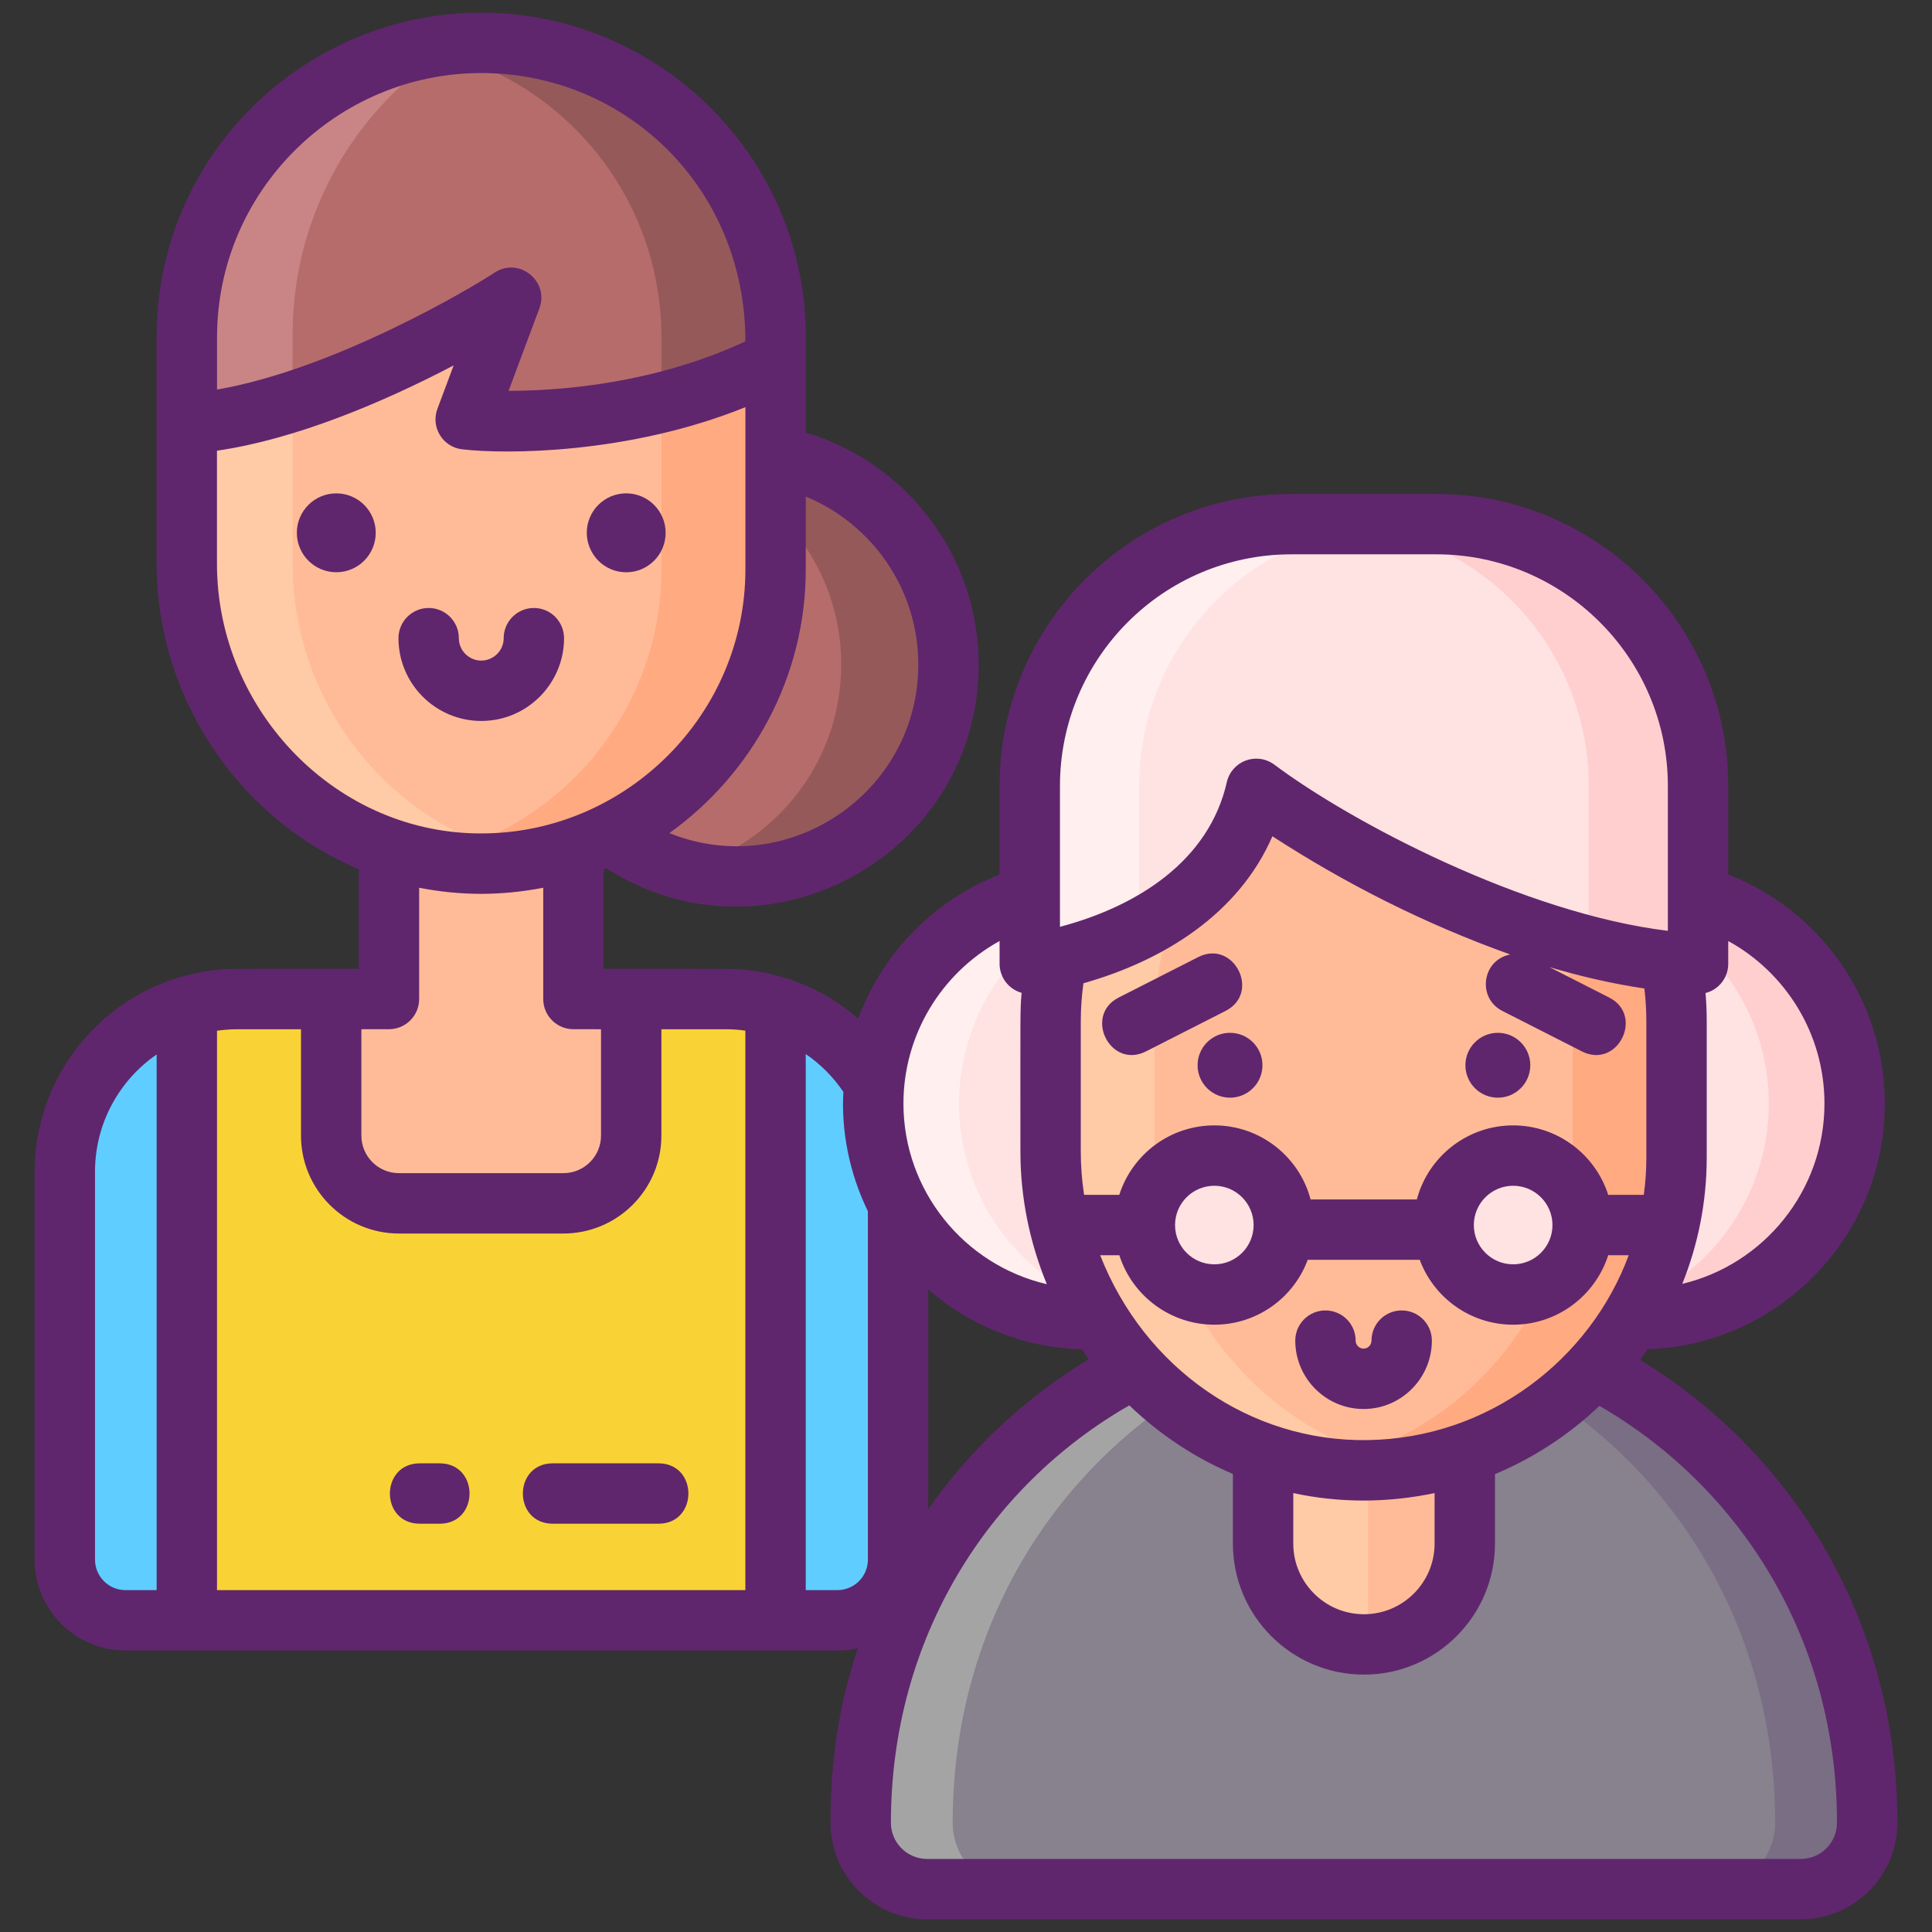 <?xml version="1.0" encoding="utf-8"?>
<!-- Generator: Adobe Illustrator 24.0.0, SVG Export Plug-In . SVG Version: 6.00 Build 0)  -->
<svg version="1.1" id="Icon_Set" xmlns="http://www.w3.org/2000/svg" xmlns:xlink="http://www.w3.org/1999/xlink" x="0px" y="0px"
	 viewBox="0 0 256 256" enable-background="new 0 0 256 256" xml:space="preserve">
<rect x="0" y="0" width="256" height="256" fill="#333333" stroke="none"/>
<g>
	<g>
		<g>
			<g>
				<g>
					<g>
						<g>
							<circle fill="#B76C6C" cx="97.62" cy="88.049" r="28.062"/>
							<path fill="#965959" d="M90.509,60.899c2.266-0.597,4.655-0.91,7.111-0.91c15.503,0,28.066,12.563,28.066,28.056
								c0,15.503-12.563,28.066-28.066,28.066c-2.456,0-4.845-0.313-7.111-0.91c12.061-3.148,20.955-14.109,20.955-27.156
								C111.463,75.008,102.57,64.047,90.509,60.899z"/>
						</g>
						<g>
							<g>
								<g>
									<g>
										<path fill="#F9D335" d="M119.006,155.258v51.406c0,4.44-3.6,8.04-8.04,8.04H16.633c-4.44,0-8.04-3.6-8.04-8.04v-51.406
											c0-12.635,10.243-22.877,22.877-22.877h64.658C108.756,132.381,119.006,142.616,119.006,155.258z"/>
										<path fill="#F9E27D" d="M24.756,133.379v81.33h-8.128c-4.439,0-8.036-3.609-8.036-8.048v-51.399
											C8.592,144.966,15.394,136.249,24.756,133.379z"/>
										<path fill="#5FCDFF" d="M119.011,155.262v51.399c0,4.439-3.609,8.048-8.048,8.048h-8.198v-81.353
											C112.162,136.203,119.011,144.931,119.011,155.262z"/>
										<path fill="#5FCDFF" d="M24.756,133.379v81.33h-8.128c-4.439,0-8.036-3.609-8.036-8.048v-51.399
											C8.592,144.966,15.394,136.249,24.756,133.379z"/>
										<path fill="#FFBB98" d="M63.754,5.673c-10.776,0-20.514,4.365-27.573,11.424c-7.059,7.059-11.424,16.812-11.424,27.588
											v30.042c0,17.293,11.249,32.365,26.786,37.666v19.986h-7.657v18.095c0,4.957,4.018,8.975,8.975,8.975h21.797
											c4.957,0,8.975-4.018,8.975-8.975v-18.095h-7.657V112.45c15.516-5.153,26.789-19.838,26.789-37.016V44.685
											C102.766,23.147,85.307,5.673,63.754,5.673z"/>
										<path fill="#FFAA80" d="M102.766,47.725v27.709c0,18.844-13.561,34.692-31.411,38.244H71.34
											c-0.391,0.075-0.783,0.15-1.174,0.211c-1.911,0.331-3.868,0.512-5.87,0.542c-2.739,0.045-5.403-0.211-7.992-0.753
											c2.634-0.527,5.147-1.324,7.556-2.363c13.952-5.945,23.795-19.822,23.795-35.896v-22.08
											C92.561,52.135,97.709,50.344,102.766,47.725z"/>
										<path fill="#FFCAA6" d="M70.241,113.678c-0.015,0.045-0.045,0.105-0.075,0.211c-1.911,0.331-3.868,0.512-5.87,0.542
											c-2.739,0.045-5.403-0.211-7.992-0.753c-0.015,0-0.015,0-0.015,0c-17.941-3.612-31.531-19.942-31.531-38.952V56.395
											c4.35-0.946,6.726-0.849,14.012-3.176v21.508c0,16.24,9.918,30.523,23.991,36.589
											C65.139,112.354,67.637,113.151,70.241,113.678z"/>
										<path fill="#B76C6C" d="M102.779,44.686v3.026l-0.009,0.009c-5.059,2.627-10.22,4.418-15.13,5.616
											c-14.09,3.509-25.934,2.228-25.934,2.228L67.73,39.46c-0.557,0.362-13.561,8.623-27.846,13.394
											c-0.371,0.121-0.743,0.241-1.114,0.362c-4.687,1.504-9.486,2.608-14.016,2.905V44.686
											c0-19.028,13.607-34.78,31.475-38.279c1.383-0.269,2.785-0.464,4.214-0.585c1.095-0.102,2.2-0.148,3.323-0.148
											c2.543,0,5.087,0.26,7.509,0.733C79.045,7.92,85.951,11.726,91.325,17.1C98.398,24.145,102.779,33.91,102.779,44.686z"/>
										<path fill="#965959" d="M102.781,44.685v3.025l-0.015,0.015c-5.057,2.619-10.219,4.41-15.126,5.614v-8.654
											c0-16.195-9.843-30.072-23.886-35.971c-2.393-0.993-4.922-1.776-7.525-2.303c2.438-0.482,4.967-0.737,7.54-0.737
											c2.544,0,5.087,0.256,7.51,0.737c7.766,1.505,14.675,5.313,20.048,10.686C98.401,24.141,102.781,33.909,102.781,44.685z"
											/>
										<path fill="#C98585" d="M60.444,5.822c-3.1,1.875-5.95,4.131-8.502,6.683c-8.15,8.14-13.171,19.399-13.171,31.81v8.901
											c-4.687,1.504-9.486,2.608-14.016,2.905V44.686c0-19.028,13.607-34.78,31.475-38.279
											C57.613,6.138,59.014,5.943,60.444,5.822z"/>
									</g>
								</g>
							</g>
						</g>
					</g>
				</g>
			</g>
		</g>
		<g>
			<g>
				<path fill="#FFE2E2" d="M217.161,174.815h-72.865c-15.79,0-28.59-12.8-28.59-28.59v0c0-15.79,12.8-28.59,28.59-28.59h72.865
					c15.79,0,28.59,12.8,28.59,28.59v0C245.751,162.015,232.951,174.815,217.161,174.815z"/>
				<path fill="#FFEFEE" d="M155.681,174.817h-11.385c-15.787,0-28.592-12.804-28.592-28.592c0-7.894,3.203-15.044,8.372-20.22
					c5.176-5.169,12.326-8.372,20.22-8.372h11.385c-7.894,0-15.044,3.203-20.22,8.372c-5.169,5.176-8.372,12.326-8.372,20.22
					C127.089,162.013,139.894,174.817,155.681,174.817z"/>
				<path fill="#FFCFCF" d="M245.753,146.225c0,7.894-3.203,15.044-8.372,20.22c-5.176,5.169-12.326,8.372-20.22,8.372h-11.385
					c7.894,0,15.044-3.203,20.22-8.372c5.169-5.176,8.372-12.326,8.372-20.22c0-15.788-12.805-28.592-28.592-28.592h11.385
					C232.949,117.633,245.753,130.438,245.753,146.225z"/>
				<g>
					<g>
						<g>
							<path fill="#87828E" d="M247.412,240.667v0.854c0,4.859-3.943,8.802-8.802,8.802H122.847c-4.859,0-8.802-3.943-8.802-8.802
								v-0.854c0-28.808,18.237-53.282,43.728-62.635c0.607-0.22,1.224-0.44,1.84-0.643c6.628-2.218,13.722-3.415,21.107-3.415
								h0.018c7.385,0,14.479,1.197,21.107,3.415c0.616,0.202,1.232,0.423,1.84,0.643
								C229.228,187.405,247.412,211.913,247.412,240.667z"/>
							<path fill="#796E84" d="M247.413,240.665v0.853c0,4.86-3.941,8.809-8.801,8.809h-12.189c4.859,0,8.801-3.949,8.801-8.809
								c0-24.293-11.896-44.658-29.945-56.502c-9.414-6.246-19.994-9.804-30.644-10.767c1.999-0.187,4.031-0.276,6.087-0.276h0.016
								c7.387,0,14.481,1.203,21.104,3.421c0.618,0.195,1.235,0.423,1.845,0.642C229.23,187.413,247.413,211.922,247.413,240.665z"
								/>
							<path fill="#A4A4A5" d="M186.823,174.249c-10.837,0.981-21.381,4.621-30.644,10.767
								c-17.922,11.76-29.945,32.008-29.945,56.502c0,4.86,3.941,8.809,8.801,8.809h-12.189c-4.859,0-8.801-3.949-8.801-8.809
								v-0.853c0-28.865,18.277-53.286,43.727-62.629c0.609-0.219,1.227-0.447,1.845-0.642c6.623-2.218,13.717-3.421,21.104-3.421
								h0.016C182.793,173.972,184.824,174.062,186.823,174.249z"/>
						</g>
						<g>
							<path fill="#FFBB98" d="M167.366,192.598v11.935c0,7.38,5.983,13.363,13.363,13.363s13.363-5.983,13.363-13.363v-11.935
								H167.366z"/>
							<path fill="#FFCAA6" d="M181.266,192.602v25.297h-0.536c-7.38,0-13.363-5.983-13.363-13.363v-11.934H181.266z"/>
							<g>
								<path fill="#FFBB98" d="M205.226,101.934c-6.873-5.056-15.361-8.047-24.546-8.047c-9.185,0-17.673,2.991-24.546,8.047
									c-10.259,7.543-16.92,19.701-16.92,33.419v7.57v9.689c0,23.123,18.921,42.531,42.035,42.209
									c22.554-0.303,40.897-18.847,40.897-41.466v-10.433v-7.57C222.147,121.635,215.485,109.477,205.226,101.934z"/>
								<path fill="#FFCAA6" d="M187.618,194.234c-2.074,0.358-4.203,0.56-6.368,0.587c-23.114,0.321-42.035-19.086-42.035-42.209
									v-17.26c0-13.718,6.662-25.876,16.92-33.419c6.873-5.056,15.361-8.047,24.546-8.047c2.34,0,4.643,0.193,6.882,0.569
									c-6.533,1.092-12.544,3.716-17.664,7.478c-10.259,7.543-16.92,19.701-16.92,33.419v17.26
									C152.978,173.212,167.99,190.867,187.618,194.234z"/>
								<path fill="#FFAA80" d="M222.147,135.353v18.003c0,22.619-18.343,41.163-40.897,41.466
									c-2.523,0.037-4.992-0.165-7.396-0.587c19.536-3.313,34.529-20.435,34.529-40.879v-18.003
									c0-13.718-6.662-25.876-16.92-33.419c-5.12-3.762-11.13-6.386-17.664-7.478c2.239-0.376,4.542-0.569,6.882-0.569
									c9.185,0,17.673,2.991,24.546,8.047C215.485,109.477,222.147,121.635,222.147,135.353z"/>
								<g>
									<g>
										<g>
											<circle fill="#FFE2E2" cx="160.906" cy="162.326" r="9.208"/>
											<circle fill="#FFE2E2" cx="200.498" cy="162.326" r="9.208"/>
										</g>
									</g>
								</g>
							</g>
						</g>
					</g>
					<g>
						<path fill="#FFE2E2" d="M136.453,127.708c0,0,25.404-2.898,30.01-23.184c0,0,29.402,21.574,58.542,23.184v-23.563
							c0-19.162-15.534-34.696-34.696-34.696h-19.16c-19.162,0-34.696,15.534-34.696,34.696L136.453,127.708z"/>
						<path fill="#FFEFEE" d="M185.636,69.449c-19.156,0-34.689,15.533-34.689,34.699v18.991c-7.38,3.758-14.49,4.569-14.49,4.569
							v-23.56c0-19.165,15.533-34.699,34.689-34.699H185.636z"/>
						<path fill="#FFCFCF" d="M225,104.147v23.56c-4.869-0.271-9.747-1.101-14.49-2.299v-21.261
							c0-19.165-15.533-34.699-34.689-34.699h14.49C209.467,69.449,225,84.982,225,104.147z"/>
					</g>
				</g>
			</g>
		</g>
	</g>
	<g>
		<circle fill="#5F266D" cx="44.56" cy="70.6" r="5.226"/>
		<path fill="#5F266D" d="M82.98,75.83c2.88,0,5.22-2.34,5.22-5.23c0-2.893-2.353-5.23-5.22-5.23c-2.89,0-5.23,2.34-5.23,5.23
			C77.75,73.384,80.006,75.83,82.98,75.83z"/>
		<path fill="#5F266D" d="M63.77,95.53c6.116,0,10.97-4.987,10.97-10.97c0-2.149-1.738-4-4-4c-2.21,0-4,1.8-4,4
			c0,1.677-1.37,2.97-2.97,2.97c-1.64,0-2.97-1.33-2.97-2.97c0-2.2-1.79-4-4-4c-2.21,0-4,1.8-4,4
			C52.8,90.61,57.72,95.53,63.77,95.53z"/>
		<path fill="#5F266D" d="M55.63,201.9h2.62c5.285,0,5.293-8,0-8h-2.62C50.345,193.9,50.337,201.9,55.63,201.9z"/>
		<path fill="#5F266D" d="M73.25,201.9h14c5.285,0,5.293-8,0-8h-14C67.965,193.9,67.957,201.9,73.25,201.9z"/>
		<path fill="#5F266D" d="M217.31,180.18c0.34-0.46,0.67-0.92,0.98-1.39c17.45-0.6,31.46-14.97,31.46-32.56
			c0-13.79-8.61-25.61-20.75-30.36v-11.73c0-21.33-17.35-38.69-38.69-38.69h-19.16c-21.465,0-38.7,17.38-38.7,38.69v11.74
			c-8.65,3.38-15.51,10.36-18.73,19.09c-4.972-4.346-11.3-6.59-17.59-6.59c-9.807,0-14.451-0.005-16.148-0.005v-13.146
			c0.13-0.05,0.269-0.109,0.398-0.159c21.237,13.603,49.3-1.744,49.3-27.02c0-14.5-9.68-26.79-22.91-30.73
			c0-5.365,0.01-11.331,0.01-12.64c0-23.953-19.555-43-43.02-43c-23.222,0-43.01,18.712-43.01,43v30.05
			c0,17.454,10.658,33.665,26.79,40.44v13.205c-0.158,0-3.064,0.005-16.08,0.005c-14.798,0-26.87,12.035-26.87,26.93v51.35
			c0,6.64,5.4,12.04,12.04,12.04c12.047,0,83.01,0,94.33,0c0.94,0,1.85-0.11,2.72-0.31c-2.652,7.911-3.63,15.227-3.63,23.13
			c0,7.06,5.74,12.8,12.8,12.8h115.76c7.06,0,12.8-5.74,12.8-12.8C251.41,215.01,237.748,192.608,217.31,180.18z M181.19,190.82
			c-15.562,0.233-29.532-9.503-35.41-24.49c0-0.001-0.001-0.003-0.001-0.004h2.54c0,0.001,0.001,0.003,0.001,0.004
			c1.735,5.436,6.822,9.2,12.59,9.2c5.585,0,10.477-3.493,12.37-8.599h14.841c1.848,4.987,6.685,8.599,12.38,8.599
			c5.752,0,10.83-3.736,12.6-9.21c0.001-0.004,0.002-0.009,0.003-0.013c0.063,0.003,0.123,0.019,0.187,0.019h2.521
			c0,0.001-0.001,0.003-0.001,0.004C210.706,180.12,197.296,190.597,181.19,190.82z M171.367,197.839c0.001,0,0.002,0,0.003,0.001
			c3.03,0.66,6.15,0.99,9.31,0.99c3.123,0,6.323-0.34,9.41-0.99c0,0,0.001,6.69,0.001,6.693c0,5.162-4.2,9.362-9.363,9.362
			s-9.363-4.2-9.363-9.362C171.366,199.396,171.367,198.056,171.367,197.839z M168.6,110.81c9.7,6.29,20.164,11.599,31.512,15.664
			c-3.761,0.737-4.404,5.768-1.05,7.475l10.536,5.361c4.755,2.414,8.301-4.753,3.628-7.131l-7.919-4.03h0.003
			c4.09,1.21,8.3,2.2,12.58,2.83c0.17,1.44,0.26,2.9,0.26,4.37v18.01c0,1.679-0.11,3.337-0.34,4.966h-4.52
			c-0.065,0-0.125,0.016-0.189,0.019c-0.001-0.002-0.001-0.004-0.001-0.005c-1.7-5.34-6.71-9.22-12.6-9.22
			c-6.11,0-11.27,4.17-12.76,9.81c0,0,0,0,0,0.001h-14.08c0,0,0,0,0-0.001c-1.49-5.64-6.64-9.81-12.75-9.81
			c-5.898,0-10.897,3.868-12.599,9.206h-4.662c-0.29-1.889-0.44-3.797-0.44-5.716v-17.26c0-1.7,0.12-3.4,0.35-5.06
			C154.213,127.271,164.134,121.093,168.6,110.81z M195.29,162.33c0-2.88,2.34-5.21,5.21-5.21s5.21,2.33,5.21,5.21
			c0,2.87-2.34,5.2-5.21,5.2S195.29,165.2,195.29,162.33z M155.7,162.33c0-2.88,2.33-5.21,5.21-5.21c2.87,0,5.2,2.33,5.2,5.21
			c0,2.87-2.33,5.2-5.2,5.2C158.03,167.53,155.7,165.2,155.7,162.33z M241.75,146.23c0,11.57-8.04,21.31-18.84,23.89
			c2.09-5.2,3.24-10.86,3.24-16.76v-18.01c0-1.26-0.05-2.52-0.16-3.77c1.682-0.408,3.01-1.969,3.01-3.87v-3.02
			C236.6,128.87,241.75,136.96,241.75,146.23z M140.45,104.14c0-16.887,13.662-30.69,30.7-30.69h19.16
			c16.92,0,30.69,13.77,30.69,30.69c0,8.438,0,10.226,0,19.2c-19.138-2.336-42.018-14.432-52.17-22.04
			c-2.405-1.723-5.633-0.419-6.27,2.34c-2.361,10.385-11.732,16.414-22.11,19.17C140.45,107.077,140.45,110.769,140.45,104.14z
			 M132.45,124.69v3.02c0,1.72,1.12,3.323,2.92,3.85c-0.21,2.411-0.16,2.063-0.16,21.05c0,6.04,1.22,12.01,3.5,17.55
			c-11.005-2.558-19-12.445-19-23.93C119.71,137.128,124.716,128.958,132.45,124.69z M47.884,136.38
			c1.422,0,2.234-0.005,3.656-0.005c2.209,0,4-1.791,4-4V117.63c0,0,0,0,0,0c2.69,0.53,5.44,0.81,8.23,0.81
			c2.556,0,5.435-0.262,8.21-0.81c0.001,0,0.001,0,0.002,0v14.746c0,2.209,1.791,4,4,4c2.974,0,0.456,0.005,3.656,0.005v14.097
			c0,2.741-2.235,4.971-4.981,4.971H52.865c-2.747,0-4.981-2.229-4.981-4.971V136.38z M121.68,88.05
			c0,16.996-17.251,28.665-32.98,22.34c10.92-7.83,18.07-20.62,18.07-34.96V65.8C115.51,69.4,121.68,78.02,121.68,88.05z
			 M63.76,9.68c19.262,0,35.01,15.318,35.01,35.55c-9.58,4.484-20.804,6.537-31.38,6.56l4.08-10.93
			c1.343-3.545-2.634-6.859-5.92-4.75c-2.931,1.956-21.162,12.81-36.79,15.51v-6.94C28.76,25.236,44.692,9.68,63.76,9.68z
			 M28.75,74.73V59.72c10.402-1.506,22.01-6.399,31.36-11.3l-2.15,5.75c-0.917,2.454,0.726,5.096,3.32,5.37
			c5.646,0.665,22.018,0.666,37.49-5.59c0,20.252,0,0.856,0,21.48c0,19.227-15.711,34.764-34.53,35
			C44.6,110.737,28.75,94.067,28.75,74.73z M31.46,136.38h8.424v14.097c0,7.152,5.823,12.971,12.981,12.971h21.791
			c7.158,0,12.981-5.818,12.981-12.971V136.38h8.492c0.898,0,1.777,0.06,2.636,0.19v74.13h-70.01v-74.119
			c0.001,0,0.003,0,0.004-0.001C29.64,136.45,30.54,136.38,31.46,136.38z M12.59,206.66v-51.41c0-6.428,3.238-12.126,8.166-15.527
			V210.7H16.63C14.4,210.7,12.59,208.89,12.59,206.66z M110.96,210.7h-4.194v-71.033c0.001,0.001,0.003,0.002,0.004,0.003
			c1.96,1.34,3.65,3.04,4.98,5.01c-0.293,5.07,0.754,10.712,3.25,15.81v46.17C115,208.89,113.19,210.7,110.96,210.7z M123,170.87
			c5.49,4.75,12.59,7.71,20.36,7.93c0.29,0.44,0.6,0.87,0.91,1.3c-8.46,5.11-15.68,11.92-21.27,19.86V170.87z M243.41,241.52
			c0,2.65-2.15,4.8-4.8,4.8H122.85c-2.65,0-4.8-2.15-4.8-4.8c0-24.466,12.947-44.622,31.59-55.3
			c4.079,3.909,8.727,6.968,13.726,9.088v9.225c0,9.573,7.789,17.362,17.363,17.362s17.363-7.789,17.363-17.362v-9.204
			c5.159-2.16,9.839-5.24,13.839-9.04C230.346,196.906,243.41,216.925,243.41,241.52z"/>
		<path fill="#5F266D" d="M185.73,173.64c-2.21,0-4,1.79-4,4c0,0.58-0.47,1.06-1.05,1.06s-1.05-0.48-1.05-1.06c0-2.21-1.79-4-4-4
			s-4,1.79-4,4c0,4.957,4.034,9.06,9.05,9.06c5.021,0,9.05-4.108,9.05-9.06C189.73,175.43,187.94,173.64,185.73,173.64z"/>
		<path fill="#5F266D" d="M158.686,141.151c0,2.373,1.924,4.297,4.298,4.297s4.298-1.924,4.298-4.297
			c0-2.374-1.924-4.298-4.298-4.298S158.686,138.778,158.686,141.151z"/>
		<path fill="#5F266D" d="M198.473,145.449c2.373,0,4.298-1.924,4.298-4.297c0-2.374-1.924-4.298-4.298-4.298
			s-4.298,1.924-4.298,4.298C194.176,143.525,196.1,145.449,198.473,145.449z"/>
		<path fill="#5F266D" d="M151.859,139.311l10.536-5.361c4.709-2.396,1.092-9.527-3.628-7.131l-10.536,5.361
			C143.558,134.558,147.106,141.723,151.859,139.311z"/>
	</g>
</g>
</svg>
